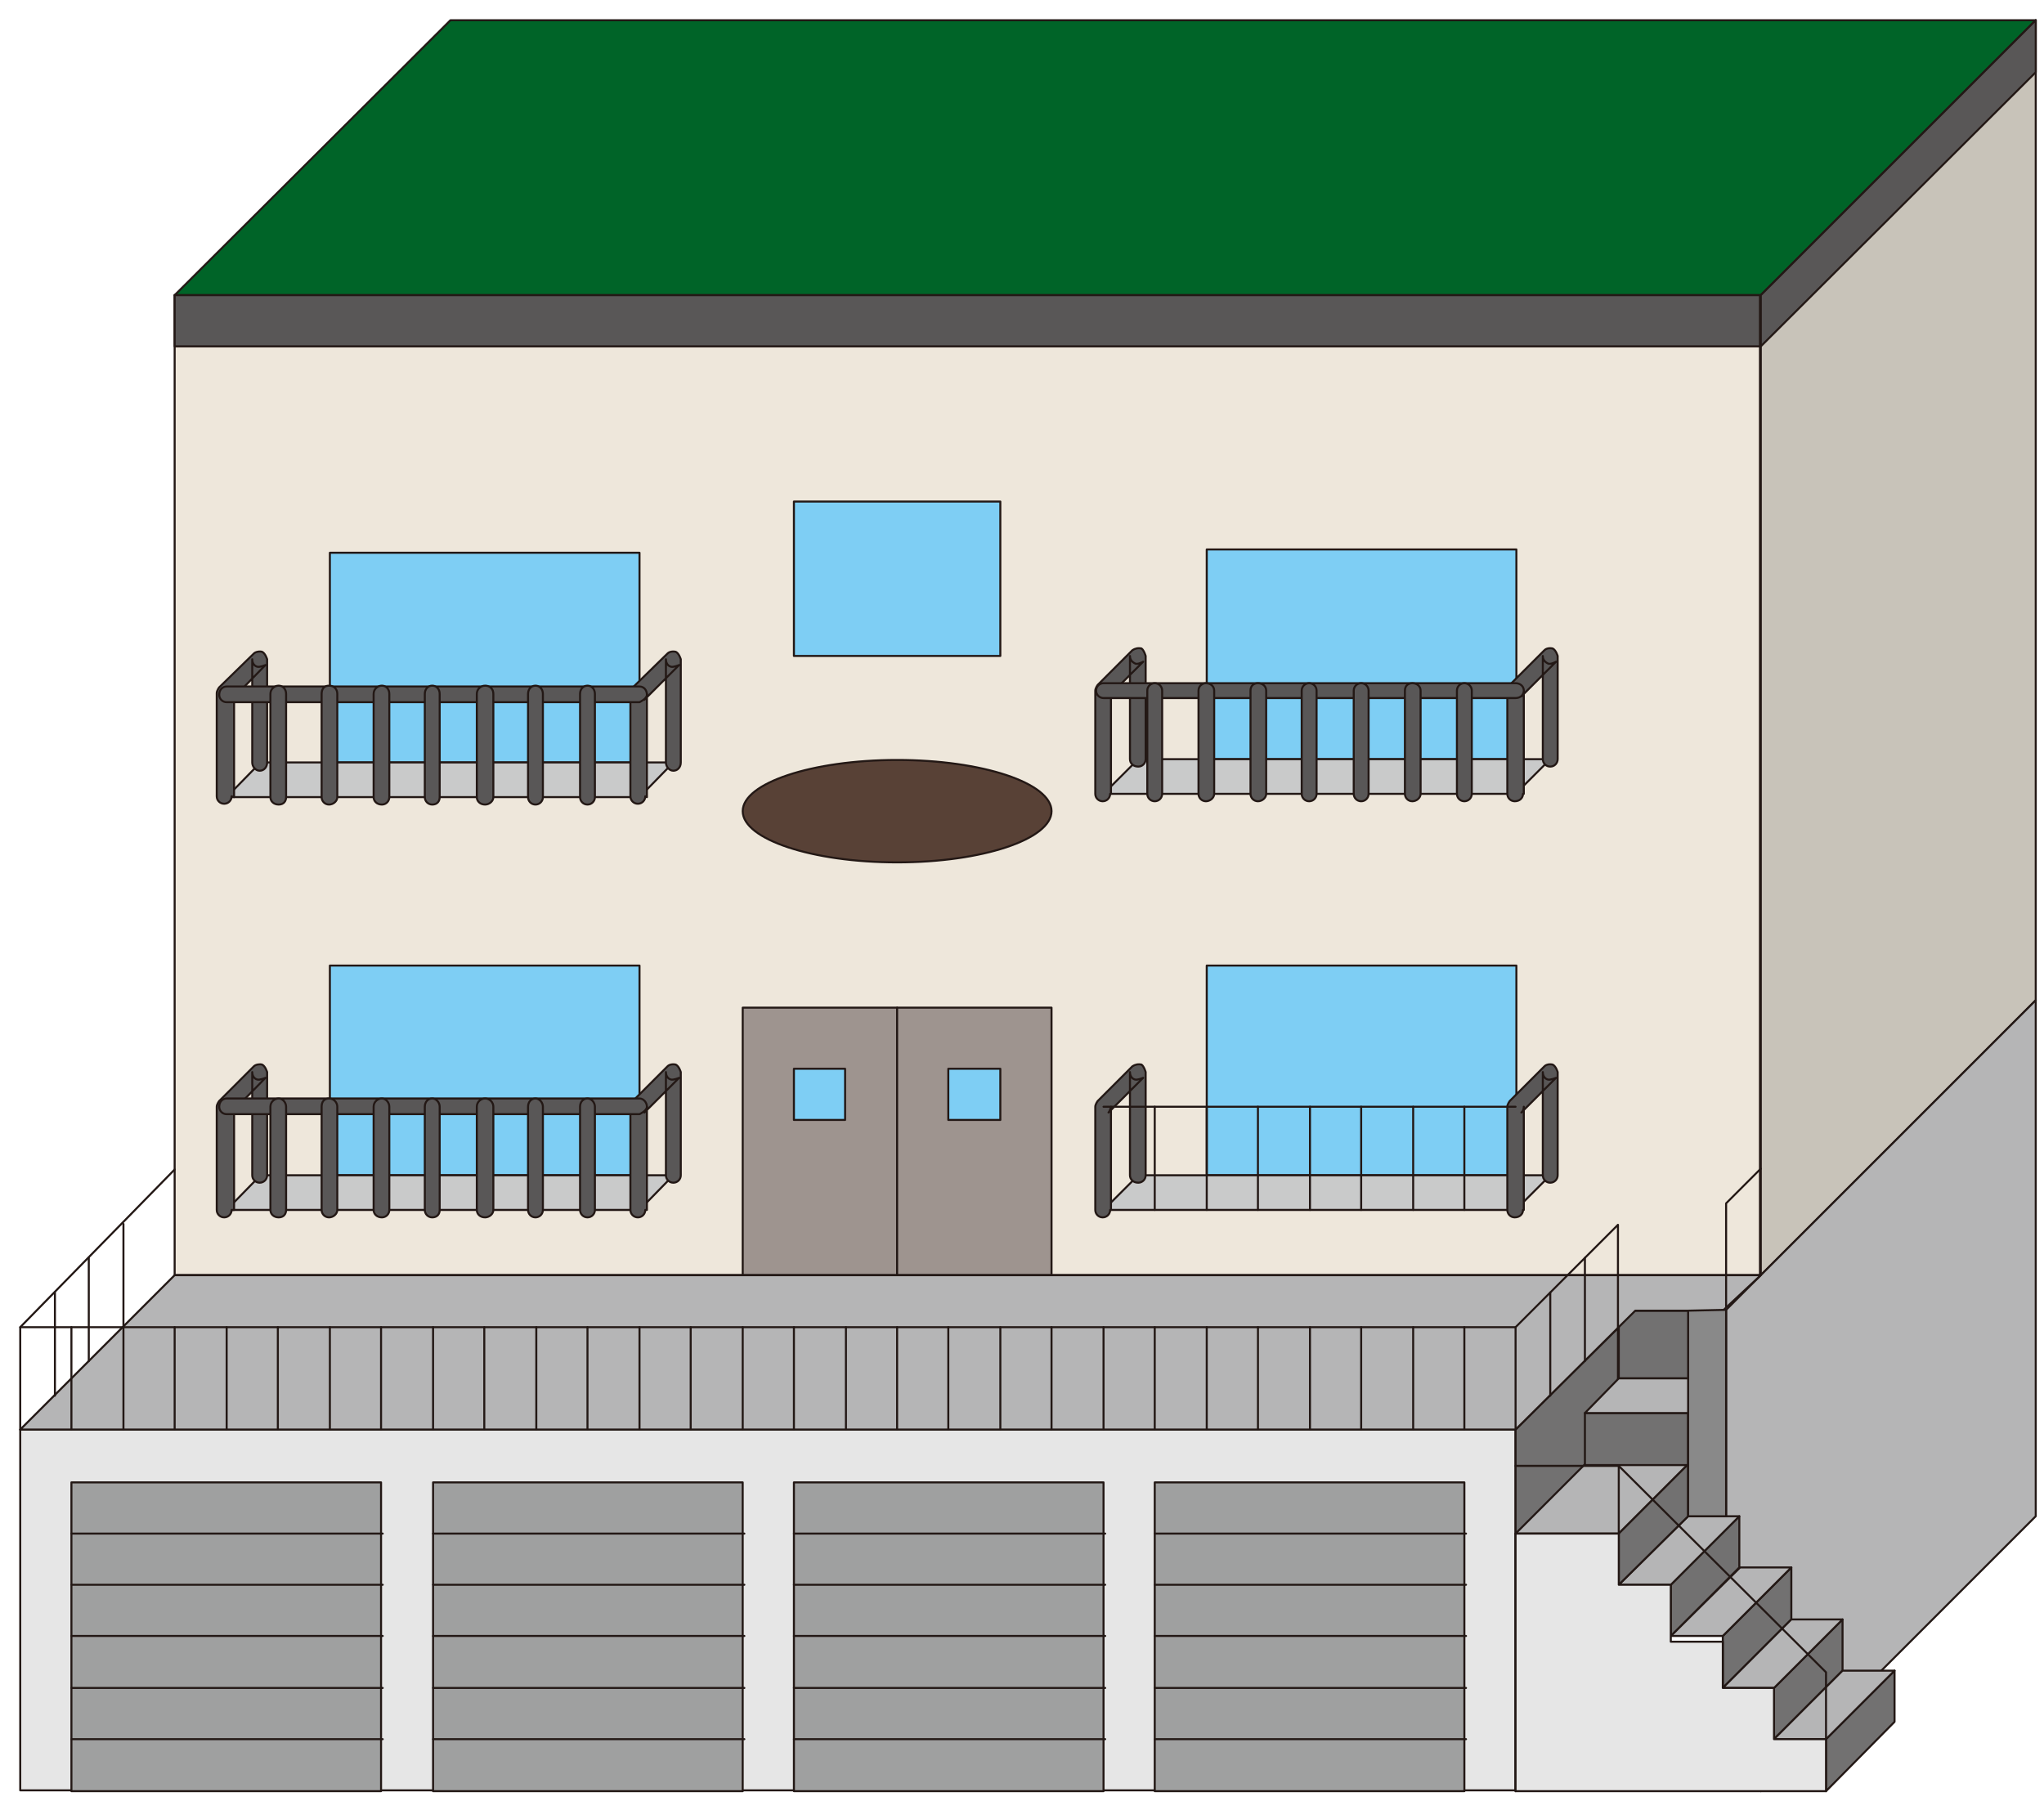 <svg width="101" height="89" viewBox="0 0 101 89" fill="none" xmlns="http://www.w3.org/2000/svg">
<path d="M86.965 14.586H8.63V63.015H86.965V14.586Z" fill="#EEE7DB" stroke="#231815" stroke-width="0.1" stroke-linecap="round" stroke-linejoin="round"/>
<path d="M87.006 14.586H8.63L22.257 1H100.592L87.006 14.586Z" fill="#006428" stroke="#231815" stroke-width="0.1" stroke-linecap="round" stroke-linejoin="round"/>
<path d="M100.592 49.429L87.006 63.016V14.586L100.592 1V49.429Z" fill="#C8C3B9" stroke="#231815" stroke-width="0.1" stroke-linecap="round" stroke-linejoin="round"/>
<path d="M100.592 74.929L87.006 88.515V79.947L85.292 80.029V64.729L100.592 49.429V74.929Z" fill="#B5B5B6" stroke="#231815" stroke-width="0.1" stroke-linecap="round" stroke-linejoin="round"/>
<path d="M74.888 70.645H1V88.475H74.888V70.645Z" fill="#E6E6E6" stroke="#231815" stroke-width="0.1" stroke-linecap="round" stroke-linejoin="round"/>
<path d="M79.948 83.456L74.889 88.515V70.645L79.948 65.627V83.456Z" fill="#727171" stroke="#231815" stroke-width="0.1" stroke-linecap="round" stroke-linejoin="round"/>
<path d="M44.33 49.796H36.7V63.016H44.33V49.796Z" fill="#9E948F" stroke="#231815" stroke-width="0.1" stroke-linecap="round" stroke-linejoin="round"/>
<path d="M49.429 24.786H39.23V32.416H49.429V24.786Z" fill="#7ECEF4" stroke="#231815" stroke-width="0.1" stroke-linecap="round" stroke-linejoin="round"/>
<path d="M41.759 52.816H39.23V55.345H41.759V52.816Z" fill="#7ECEF4" stroke="#231815" stroke-width="0.1" stroke-linecap="round" stroke-linejoin="round"/>
<path d="M51.959 49.796H44.329V63.016H51.959V49.796Z" fill="#9E948F" stroke="#231815" stroke-width="0.1" stroke-linecap="round" stroke-linejoin="round"/>
<path d="M49.429 52.816H46.858V55.345H49.429V52.816Z" fill="#7ECEF4" stroke="#231815" stroke-width="0.1" stroke-linecap="round" stroke-linejoin="round"/>
<path d="M72.359 73.256H57.059V88.515H72.359V73.256Z" fill="#9FA0A0" stroke="#231815" stroke-width="0.1" stroke-linecap="round" stroke-linejoin="round"/>
<path d="M57.059 75.786H72.44" stroke="#231815" stroke-width="0.1" stroke-linecap="round" stroke-linejoin="round"/>
<path d="M57.059 78.315H72.44" stroke="#231815" stroke-width="0.1" stroke-linecap="round" stroke-linejoin="round"/>
<path d="M57.059 80.845H72.44" stroke="#231815" stroke-width="0.1" stroke-linecap="round" stroke-linejoin="round"/>
<path d="M57.059 83.415H72.44" stroke="#231815" stroke-width="0.1" stroke-linecap="round" stroke-linejoin="round"/>
<path d="M57.059 85.945H72.44" stroke="#231815" stroke-width="0.1" stroke-linecap="round" stroke-linejoin="round"/>
<path d="M54.529 73.256H39.23V88.515H54.529V73.256Z" fill="#9FA0A0" stroke="#231815" stroke-width="0.1" stroke-linecap="round" stroke-linejoin="round"/>
<path d="M39.23 75.786H54.611" stroke="#231815" stroke-width="0.1" stroke-linecap="round" stroke-linejoin="round"/>
<path d="M39.23 78.315H54.611" stroke="#231815" stroke-width="0.1" stroke-linecap="round" stroke-linejoin="round"/>
<path d="M39.23 80.845H54.611" stroke="#231815" stroke-width="0.1" stroke-linecap="round" stroke-linejoin="round"/>
<path d="M39.23 83.415H54.611" stroke="#231815" stroke-width="0.1" stroke-linecap="round" stroke-linejoin="round"/>
<path d="M39.23 85.945H54.611" stroke="#231815" stroke-width="0.1" stroke-linecap="round" stroke-linejoin="round"/>
<path d="M36.699 73.256H21.399V88.515H36.699V73.256Z" fill="#9FA0A0" stroke="#231815" stroke-width="0.1" stroke-linecap="round" stroke-linejoin="round"/>
<path d="M21.399 75.786H36.781" stroke="#231815" stroke-width="0.1" stroke-linecap="round" stroke-linejoin="round"/>
<path d="M21.399 78.315H36.781" stroke="#231815" stroke-width="0.1" stroke-linecap="round" stroke-linejoin="round"/>
<path d="M21.399 80.845H36.781" stroke="#231815" stroke-width="0.1" stroke-linecap="round" stroke-linejoin="round"/>
<path d="M21.399 83.415H36.781" stroke="#231815" stroke-width="0.1" stroke-linecap="round" stroke-linejoin="round"/>
<path d="M21.399 85.945H36.781" stroke="#231815" stroke-width="0.1" stroke-linecap="round" stroke-linejoin="round"/>
<path d="M18.829 73.256H3.529V88.515H18.829V73.256Z" fill="#9FA0A0" stroke="#231815" stroke-width="0.1" stroke-linecap="round" stroke-linejoin="round"/>
<path d="M3.529 75.786H18.911" stroke="#231815" stroke-width="0.1" stroke-linecap="round" stroke-linejoin="round"/>
<path d="M3.529 78.315H18.911" stroke="#231815" stroke-width="0.1" stroke-linecap="round" stroke-linejoin="round"/>
<path d="M3.529 80.845H18.911" stroke="#231815" stroke-width="0.1" stroke-linecap="round" stroke-linejoin="round"/>
<path d="M3.529 83.415H18.911" stroke="#231815" stroke-width="0.1" stroke-linecap="round" stroke-linejoin="round"/>
<path d="M3.529 85.945H18.911" stroke="#231815" stroke-width="0.1" stroke-linecap="round" stroke-linejoin="round"/>
<path d="M86.965 14.586H8.63V17.116H86.965V14.586Z" fill="#595757" stroke="#231815" stroke-width="0.1" stroke-linecap="round" stroke-linejoin="round"/>
<path d="M100.592 3.57L87.006 17.116V14.586L100.592 1V3.57Z" fill="#595757" stroke="#231815" stroke-width="0.1" stroke-linecap="round" stroke-linejoin="round"/>
<path d="M79.989 75.786H74.889L78.316 72.359H83.416L79.989 75.786Z" fill="#B5B5B6" stroke="#231815" stroke-width="0.1" stroke-linecap="round" stroke-linejoin="round"/>
<path d="M85.129 83.415V80.845L88.515 77.459V80.029L85.129 83.415Z" fill="#727171" stroke="#231815" stroke-width="0.1" stroke-linecap="round" stroke-linejoin="round"/>
<path d="M85.129 80.845H82.559L85.986 77.459H88.515L85.129 80.845Z" fill="#B5B5B6" stroke="#231815" stroke-width="0.1" stroke-linecap="round" stroke-linejoin="round"/>
<path d="M87.658 85.945V83.415L91.045 80.029V82.559L87.658 85.945Z" fill="#727171" stroke="#231815" stroke-width="0.1" stroke-linecap="round" stroke-linejoin="round"/>
<path d="M87.659 83.415H85.129L88.515 80.029H91.045L87.659 83.415Z" fill="#B5B5B6" stroke="#231815" stroke-width="0.1" stroke-linecap="round" stroke-linejoin="round"/>
<path d="M90.228 88.515V85.945L93.615 82.559V85.088L90.228 88.515Z" fill="#727171" stroke="#231815" stroke-width="0.1" stroke-linecap="round" stroke-linejoin="round"/>
<path d="M90.229 85.945H87.658L91.045 82.559H93.615L90.229 85.945Z" fill="#B5B5B6" stroke="#231815" stroke-width="0.1" stroke-linecap="round" stroke-linejoin="round"/>
<path d="M82.559 80.845V78.316L85.945 74.929V77.459L82.559 80.845Z" fill="#727171" stroke="#231815" stroke-width="0.1" stroke-linecap="round" stroke-linejoin="round"/>
<path d="M82.559 78.316H79.988L83.415 74.929H85.945L82.559 78.316Z" fill="#B5B5B6" stroke="#231815" stroke-width="0.1" stroke-linecap="round" stroke-linejoin="round"/>
<path d="M79.988 78.315V75.786L83.415 72.359V74.929L79.988 78.315Z" fill="#727171" stroke="#231815" stroke-width="0.1" stroke-linecap="round" stroke-linejoin="round"/>
<path d="M85.088 64.77H79.988V68.116H85.088V64.77Z" fill="#727171" stroke="#231815" stroke-width="0.1" stroke-linecap="round" stroke-linejoin="round"/>
<path d="M85.129 64.77H80.804L74.888 70.645H1L8.63 63.016H87.006L85.129 64.77Z" fill="#B5B5B6" stroke="#231815" stroke-width="0.1" stroke-linecap="round" stroke-linejoin="round"/>
<path d="M83.415 69.829H78.315V72.4H83.415V69.829Z" fill="#727171" stroke="#231815" stroke-width="0.1" stroke-linecap="round" stroke-linejoin="round"/>
<path d="M83.415 69.829H78.315L79.988 68.115H85.129L83.415 69.829Z" fill="#B5B5B6" stroke="#231815" stroke-width="0.1" stroke-linecap="round" stroke-linejoin="round"/>
<path d="M74.889 75.786H79.989V78.316H82.559V81.131H85.129V83.415H87.659V85.945H90.229V88.515H74.889V75.786Z" fill="#E6E6E6" stroke="#231815" stroke-width="0.1" stroke-linecap="round" stroke-linejoin="round"/>
<path d="M85.292 64.729V74.929H83.415V64.77L85.292 64.729Z" fill="#898989" stroke="#231815" stroke-width="0.1" stroke-linecap="round" stroke-linejoin="round"/>
<path d="M74.929 27.153H59.629V37.516H74.929V27.153Z" fill="#7ECEF4" stroke="#231815" stroke-width="0.1" stroke-linecap="round" stroke-linejoin="round"/>
<path d="M54.529 39.229L56.243 37.516H76.602L74.888 39.229H54.529Z" fill="#C9CACA" stroke="#231815" stroke-width="0.1" stroke-linecap="round" stroke-linejoin="round"/>
<path d="M75.296 39.229V34.129C75.296 34.129 75.296 34.333 75.174 34.415L76.888 32.701C76.888 32.701 76.602 32.864 76.48 32.783C76.317 32.701 76.235 32.579 76.235 32.416V37.516C76.235 37.72 76.398 37.883 76.602 37.883C76.806 37.883 76.969 37.72 76.969 37.516V32.416C76.969 32.416 76.888 32.13 76.725 32.048C76.561 32.008 76.398 32.048 76.317 32.13L74.603 33.844C74.603 33.844 74.481 34.007 74.481 34.129V39.229C74.481 39.433 74.644 39.596 74.848 39.596C75.093 39.596 75.256 39.433 75.256 39.229H75.296Z" fill="#595757" stroke="#231815" stroke-width="0.1" stroke-linecap="round" stroke-linejoin="round"/>
<path d="M54.896 39.229V34.129C54.896 34.129 54.855 34.333 54.774 34.415L56.487 32.701C56.487 32.701 56.202 32.864 56.08 32.783C55.916 32.701 55.835 32.579 55.835 32.416V37.516C55.835 37.72 55.998 37.883 56.243 37.883C56.447 37.883 56.61 37.72 56.61 37.516V32.416C56.61 32.416 56.528 32.13 56.406 32.048C56.243 32.008 56.08 32.048 55.957 32.13L54.243 33.844C54.243 33.844 54.121 34.007 54.121 34.129V39.229C54.121 39.433 54.284 39.596 54.488 39.596C54.692 39.596 54.855 39.433 54.855 39.229H54.896Z" fill="#595757" stroke="#231815" stroke-width="0.1" stroke-linecap="round" stroke-linejoin="round"/>
<path d="M74.888 33.762H54.529C54.325 33.762 54.162 33.925 54.162 34.129C54.162 34.333 54.325 34.496 54.529 34.496H74.888C75.133 34.496 75.296 34.333 75.296 34.129C75.296 33.925 75.133 33.762 74.888 33.762Z" fill="#595757" stroke="#231815" stroke-width="0.1" stroke-linecap="round" stroke-linejoin="round"/>
<path d="M59.221 34.129V39.229C59.221 39.433 59.384 39.596 59.588 39.596C59.792 39.596 59.996 39.433 59.996 39.229V34.129C59.996 33.925 59.833 33.762 59.588 33.762C59.384 33.762 59.221 33.925 59.221 34.129Z" fill="#595757" stroke="#231815" stroke-width="0.1" stroke-linecap="round" stroke-linejoin="round"/>
<path d="M56.691 34.129V39.229C56.691 39.433 56.855 39.596 57.059 39.596C57.263 39.596 57.426 39.433 57.426 39.229V34.129C57.426 33.925 57.263 33.762 57.059 33.762C56.855 33.762 56.691 33.925 56.691 34.129Z" fill="#595757" stroke="#231815" stroke-width="0.1" stroke-linecap="round" stroke-linejoin="round"/>
<path d="M61.791 34.129V39.229C61.791 39.433 61.954 39.596 62.158 39.596C62.362 39.596 62.566 39.433 62.566 39.229V34.129C62.566 33.925 62.403 33.762 62.158 33.762C61.913 33.762 61.791 33.925 61.791 34.129Z" fill="#595757" stroke="#231815" stroke-width="0.1" stroke-linecap="round" stroke-linejoin="round"/>
<path d="M64.321 34.129V39.229C64.321 39.433 64.484 39.596 64.689 39.596C64.892 39.596 65.056 39.433 65.056 39.229V34.129C65.056 33.925 64.892 33.762 64.689 33.762C64.484 33.762 64.321 33.925 64.321 34.129Z" fill="#595757" stroke="#231815" stroke-width="0.1" stroke-linecap="round" stroke-linejoin="round"/>
<path d="M66.892 34.129V39.229C66.892 39.433 67.055 39.596 67.259 39.596C67.463 39.596 67.626 39.433 67.626 39.229V34.129C67.626 33.925 67.463 33.762 67.259 33.762C67.055 33.762 66.892 33.925 66.892 34.129Z" fill="#595757" stroke="#231815" stroke-width="0.1" stroke-linecap="round" stroke-linejoin="round"/>
<path d="M69.421 34.129V39.229C69.421 39.433 69.584 39.596 69.788 39.596C69.992 39.596 70.196 39.433 70.196 39.229V34.129C70.196 33.925 70.033 33.762 69.788 33.762C69.543 33.762 69.421 33.925 69.421 34.129Z" fill="#595757" stroke="#231815" stroke-width="0.1" stroke-linecap="round" stroke-linejoin="round"/>
<path d="M71.991 34.129V39.229C71.991 39.433 72.154 39.596 72.358 39.596C72.562 39.596 72.726 39.433 72.726 39.229V34.129C72.726 33.925 72.562 33.762 72.358 33.762C72.154 33.762 71.991 33.925 71.991 34.129Z" fill="#595757" stroke="#231815" stroke-width="0.1" stroke-linecap="round" stroke-linejoin="round"/>
<path d="M74.929 47.716H59.629V58.079H74.929V47.716Z" fill="#7ECEF4" stroke="#231815" stroke-width="0.1" stroke-linecap="round" stroke-linejoin="round"/>
<path d="M54.529 59.792L56.243 58.079H76.602L74.888 59.792H54.529Z" fill="#C9CACA" stroke="#231815" stroke-width="0.1" stroke-linecap="round" stroke-linejoin="round"/>
<path d="M75.296 59.792V54.692C75.296 54.692 75.296 54.896 75.174 54.978L76.888 53.264C76.888 53.264 76.602 53.387 76.48 53.346C76.317 53.305 76.235 53.142 76.235 52.979V58.079C76.235 58.283 76.398 58.446 76.602 58.446C76.806 58.446 76.969 58.283 76.969 58.079V52.979C76.969 52.979 76.888 52.693 76.725 52.611C76.561 52.571 76.398 52.611 76.317 52.693L74.603 54.407C74.603 54.407 74.481 54.57 74.481 54.692V59.792C74.481 59.996 74.644 60.159 74.848 60.159C75.093 60.159 75.256 59.996 75.256 59.792H75.296Z" fill="#595757" stroke="#231815" stroke-width="0.1" stroke-linecap="round" stroke-linejoin="round"/>
<path d="M54.896 59.792V54.692C54.896 54.692 54.855 54.896 54.774 54.978L56.487 53.264C56.487 53.264 56.202 53.387 56.08 53.346C55.916 53.305 55.835 53.142 55.835 52.979V58.079C55.835 58.283 55.998 58.446 56.243 58.446C56.447 58.446 56.61 58.283 56.61 58.079V52.979C56.61 52.979 56.528 52.693 56.406 52.611C56.243 52.571 56.08 52.611 55.957 52.693L54.243 54.407C54.243 54.407 54.121 54.57 54.121 54.692V59.792C54.121 59.996 54.284 60.159 54.488 60.159C54.692 60.159 54.855 59.996 54.855 59.792H54.896Z" fill="#595757" stroke="#231815" stroke-width="0.1" stroke-linecap="round" stroke-linejoin="round"/>
<path d="M74.888 54.692H54.529" stroke="#231815" stroke-width="0.1" stroke-linecap="round" stroke-linejoin="round"/>
<path d="M59.629 54.692V59.792" stroke="#231815" stroke-width="0.1" stroke-linecap="round" stroke-linejoin="round"/>
<path d="M57.059 54.692V59.792" stroke="#231815" stroke-width="0.1" stroke-linecap="round" stroke-linejoin="round"/>
<path d="M62.158 54.692V59.792" stroke="#231815" stroke-width="0.1" stroke-linecap="round" stroke-linejoin="round"/>
<path d="M64.73 54.692V59.792" stroke="#231815" stroke-width="0.1" stroke-linecap="round" stroke-linejoin="round"/>
<path d="M67.259 54.692V59.792" stroke="#231815" stroke-width="0.1" stroke-linecap="round" stroke-linejoin="round"/>
<path d="M69.829 54.692V59.792" stroke="#231815" stroke-width="0.1" stroke-linecap="round" stroke-linejoin="round"/>
<path d="M72.358 54.692V59.792" stroke="#231815" stroke-width="0.1" stroke-linecap="round" stroke-linejoin="round"/>
<path d="M31.6 47.716H16.3V58.079H31.6V47.716Z" fill="#7ECEF4" stroke="#231815" stroke-width="0.1" stroke-linecap="round" stroke-linejoin="round"/>
<path d="M11.199 59.792L12.872 58.079H33.272L31.599 59.792H11.199Z" fill="#C9CACA" stroke="#231815" stroke-width="0.1" stroke-linecap="round" stroke-linejoin="round"/>
<path d="M31.966 59.792V54.692C31.966 54.692 31.926 54.896 31.844 54.978L33.558 53.264C33.558 53.264 33.272 53.387 33.15 53.346C32.986 53.305 32.905 53.142 32.905 52.979V58.079C32.905 58.283 33.068 58.446 33.272 58.446C33.476 58.446 33.639 58.283 33.639 58.079V52.979C33.639 52.979 33.558 52.693 33.394 52.611C33.231 52.571 33.068 52.611 32.986 52.693L31.273 54.407C31.273 54.407 31.15 54.57 31.15 54.692V59.792C31.15 59.996 31.314 60.159 31.518 60.159C31.722 60.159 31.885 59.996 31.885 59.792H31.966Z" fill="#595757" stroke="#231815" stroke-width="0.1" stroke-linecap="round" stroke-linejoin="round"/>
<path d="M11.567 59.792V54.692C11.567 54.692 11.526 54.896 11.444 54.978L13.117 53.264C13.117 53.264 12.832 53.387 12.709 53.346C12.546 53.305 12.464 53.142 12.464 52.979V58.079C12.464 58.283 12.627 58.446 12.832 58.446C13.036 58.446 13.199 58.283 13.199 58.079V52.979C13.199 52.979 13.117 52.693 12.954 52.611C12.832 52.571 12.627 52.611 12.546 52.693L10.832 54.407C10.832 54.407 10.71 54.57 10.71 54.692V59.792C10.71 59.996 10.873 60.159 11.077 60.159C11.281 60.159 11.444 59.996 11.444 59.792H11.567Z" fill="#595757" stroke="#231815" stroke-width="0.1" stroke-linecap="round" stroke-linejoin="round"/>
<path d="M31.599 54.284H11.199C10.995 54.284 10.832 54.447 10.832 54.692C10.832 54.896 10.995 55.059 11.199 55.059H31.599C31.599 55.059 31.966 54.896 31.966 54.692C31.966 54.488 31.803 54.284 31.599 54.284Z" fill="#595757" stroke="#231815" stroke-width="0.1" stroke-linecap="round" stroke-linejoin="round"/>
<path d="M15.892 54.692V59.792C15.892 59.996 16.055 60.159 16.259 60.159C16.463 60.159 16.667 59.996 16.667 59.792V54.692C16.667 54.488 16.504 54.284 16.259 54.284C16.014 54.284 15.892 54.447 15.892 54.692Z" fill="#595757" stroke="#231815" stroke-width="0.1" stroke-linecap="round" stroke-linejoin="round"/>
<path d="M13.362 54.692V59.792C13.362 59.996 13.525 60.159 13.77 60.159C14.015 60.159 14.137 59.996 14.137 59.792V54.692C14.137 54.488 13.974 54.284 13.77 54.284C13.566 54.284 13.362 54.447 13.362 54.692Z" fill="#595757" stroke="#231815" stroke-width="0.1" stroke-linecap="round" stroke-linejoin="round"/>
<path d="M18.462 54.692V59.792C18.462 59.996 18.625 60.159 18.87 60.159C19.074 60.159 19.237 59.996 19.237 59.792V54.692C19.237 54.488 19.074 54.284 18.87 54.284C18.666 54.284 18.462 54.447 18.462 54.692Z" fill="#595757" stroke="#231815" stroke-width="0.1" stroke-linecap="round" stroke-linejoin="round"/>
<path d="M20.991 54.692V59.792C20.991 59.996 21.154 60.159 21.358 60.159C21.603 60.159 21.726 59.996 21.726 59.792V54.692C21.726 54.488 21.562 54.284 21.358 54.284C21.154 54.284 20.991 54.447 20.991 54.692Z" fill="#595757" stroke="#231815" stroke-width="0.1" stroke-linecap="round" stroke-linejoin="round"/>
<path d="M23.561 54.692V59.792C23.561 59.996 23.725 60.159 23.97 60.159C24.174 60.159 24.378 59.996 24.378 59.792V54.692C24.378 54.488 24.214 54.284 23.97 54.284C23.765 54.284 23.561 54.447 23.561 54.692Z" fill="#595757" stroke="#231815" stroke-width="0.1" stroke-linecap="round" stroke-linejoin="round"/>
<path d="M26.092 54.692V59.792C26.092 59.996 26.255 60.159 26.459 60.159C26.663 60.159 26.826 59.996 26.826 59.792V54.692C26.826 54.488 26.663 54.284 26.459 54.284C26.255 54.284 26.092 54.447 26.092 54.692Z" fill="#595757" stroke="#231815" stroke-width="0.1" stroke-linecap="round" stroke-linejoin="round"/>
<path d="M28.662 54.692V59.792C28.662 59.996 28.825 60.159 29.029 60.159C29.233 60.159 29.396 59.996 29.396 59.792V54.692C29.396 54.488 29.233 54.284 29.029 54.284C28.825 54.284 28.662 54.447 28.662 54.692Z" fill="#595757" stroke="#231815" stroke-width="0.1" stroke-linecap="round" stroke-linejoin="round"/>
<path d="M31.6 27.316H16.3V37.679H31.6V27.316Z" fill="#7ECEF4" stroke="#231815" stroke-width="0.1" stroke-linecap="round" stroke-linejoin="round"/>
<path d="M11.199 39.392L12.872 37.679H33.272L31.599 39.392H11.199Z" fill="#C9CACA" stroke="#231815" stroke-width="0.1" stroke-linecap="round" stroke-linejoin="round"/>
<path d="M31.966 39.392V34.292C31.966 34.292 31.926 34.496 31.844 34.578L33.558 32.864C33.558 32.864 33.272 32.987 33.15 32.946C32.986 32.905 32.905 32.742 32.905 32.579V37.679C32.905 37.883 33.068 38.087 33.272 38.087C33.476 38.087 33.639 37.923 33.639 37.679V32.579C33.639 32.579 33.558 32.293 33.394 32.212C33.231 32.171 33.068 32.212 32.986 32.293L31.273 33.966C31.273 33.966 31.15 34.129 31.15 34.252V39.352C31.15 39.556 31.314 39.719 31.518 39.719C31.722 39.719 31.885 39.556 31.885 39.352L31.966 39.392Z" fill="#595757" stroke="#231815" stroke-width="0.1" stroke-linecap="round" stroke-linejoin="round"/>
<path d="M11.567 39.392V34.292C11.567 34.292 11.526 34.496 11.444 34.578L13.117 32.864C13.117 32.864 12.832 32.987 12.709 32.946C12.546 32.905 12.464 32.742 12.464 32.579V37.679C12.464 37.883 12.627 38.087 12.832 38.087C13.036 38.087 13.199 37.923 13.199 37.679V32.579C13.199 32.579 13.117 32.293 12.954 32.212C12.832 32.171 12.627 32.212 12.546 32.293L10.832 33.966C10.832 33.966 10.71 34.129 10.71 34.252V39.352C10.71 39.556 10.873 39.719 11.077 39.719C11.281 39.719 11.444 39.556 11.444 39.352L11.567 39.392Z" fill="#595757" stroke="#231815" stroke-width="0.1" stroke-linecap="round" stroke-linejoin="round"/>
<path d="M31.599 33.925H11.199C10.995 33.925 10.832 34.088 10.832 34.333C10.832 34.537 10.995 34.7 11.199 34.7H31.599C31.599 34.7 31.966 34.537 31.966 34.333C31.966 34.088 31.803 33.925 31.599 33.925Z" fill="#595757" stroke="#231815" stroke-width="0.1" stroke-linecap="round" stroke-linejoin="round"/>
<path d="M15.892 34.292V39.392C15.892 39.596 16.055 39.759 16.259 39.759C16.463 39.759 16.667 39.596 16.667 39.392V34.292C16.667 34.047 16.504 33.884 16.259 33.884C16.014 33.884 15.892 34.047 15.892 34.292Z" fill="#595757" stroke="#231815" stroke-width="0.1" stroke-linecap="round" stroke-linejoin="round"/>
<path d="M13.362 34.292V39.392C13.362 39.596 13.525 39.759 13.77 39.759C14.015 39.759 14.137 39.596 14.137 39.392V34.292C14.137 34.047 13.974 33.884 13.77 33.884C13.566 33.884 13.362 34.047 13.362 34.292Z" fill="#595757" stroke="#231815" stroke-width="0.1" stroke-linecap="round" stroke-linejoin="round"/>
<path d="M18.462 34.292V39.392C18.462 39.596 18.625 39.759 18.87 39.759C19.074 39.759 19.237 39.596 19.237 39.392V34.292C19.237 34.047 19.074 33.884 18.87 33.884C18.666 33.884 18.462 34.047 18.462 34.292Z" fill="#595757" stroke="#231815" stroke-width="0.1" stroke-linecap="round" stroke-linejoin="round"/>
<path d="M20.991 34.292V39.392C20.991 39.596 21.154 39.759 21.358 39.759C21.603 39.759 21.726 39.596 21.726 39.392V34.292C21.726 34.047 21.562 33.884 21.358 33.884C21.154 33.884 20.991 34.047 20.991 34.292Z" fill="#595757" stroke="#231815" stroke-width="0.1" stroke-linecap="round" stroke-linejoin="round"/>
<path d="M23.561 34.292V39.392C23.561 39.596 23.725 39.759 23.97 39.759C24.174 39.759 24.378 39.596 24.378 39.392V34.292C24.378 34.047 24.214 33.884 23.97 33.884C23.765 33.884 23.561 34.047 23.561 34.292Z" fill="#595757" stroke="#231815" stroke-width="0.1" stroke-linecap="round" stroke-linejoin="round"/>
<path d="M26.092 34.292V39.392C26.092 39.596 26.255 39.759 26.459 39.759C26.663 39.759 26.826 39.596 26.826 39.392V34.292C26.826 34.047 26.663 33.884 26.459 33.884C26.255 33.884 26.092 34.047 26.092 34.292Z" fill="#595757" stroke="#231815" stroke-width="0.1" stroke-linecap="round" stroke-linejoin="round"/>
<path d="M28.662 34.292V39.392C28.662 39.596 28.825 39.759 29.029 39.759C29.233 39.759 29.396 39.596 29.396 39.392V34.292C29.396 34.047 29.233 33.884 29.029 33.884C28.825 33.884 28.662 34.047 28.662 34.292Z" fill="#595757" stroke="#231815" stroke-width="0.1" stroke-linecap="round" stroke-linejoin="round"/>
<path d="M85.292 64.566V59.466L87.006 57.752" stroke="#231815" stroke-width="0.1" stroke-linecap="round" stroke-linejoin="round"/>
<path d="M74.888 65.586H1" stroke="#231815" stroke-width="0.1" stroke-linecap="round" stroke-linejoin="round"/>
<path d="M6.1 65.586V70.645" stroke="#231815" stroke-width="0.1" stroke-linecap="round" stroke-linejoin="round"/>
<path d="M3.529 65.586V70.645" stroke="#231815" stroke-width="0.1" stroke-linecap="round" stroke-linejoin="round"/>
<path d="M8.63 65.586V70.645" stroke="#231815" stroke-width="0.1" stroke-linecap="round" stroke-linejoin="round"/>
<path d="M11.2 65.586V70.645" stroke="#231815" stroke-width="0.1" stroke-linecap="round" stroke-linejoin="round"/>
<path d="M13.729 65.586V70.645" stroke="#231815" stroke-width="0.1" stroke-linecap="round" stroke-linejoin="round"/>
<path d="M16.3 65.586V70.645" stroke="#231815" stroke-width="0.1" stroke-linecap="round" stroke-linejoin="round"/>
<path d="M18.829 65.586V70.645" stroke="#231815" stroke-width="0.1" stroke-linecap="round" stroke-linejoin="round"/>
<path d="M21.399 65.586V70.645" stroke="#231815" stroke-width="0.1" stroke-linecap="round" stroke-linejoin="round"/>
<path d="M23.93 65.586V70.645" stroke="#231815" stroke-width="0.1" stroke-linecap="round" stroke-linejoin="round"/>
<path d="M26.5 65.586V70.645" stroke="#231815" stroke-width="0.1" stroke-linecap="round" stroke-linejoin="round"/>
<path d="M29.029 65.586V70.645" stroke="#231815" stroke-width="0.1" stroke-linecap="round" stroke-linejoin="round"/>
<path d="M31.6 65.586V70.645" stroke="#231815" stroke-width="0.1" stroke-linecap="round" stroke-linejoin="round"/>
<path d="M34.129 65.586V70.645" stroke="#231815" stroke-width="0.1" stroke-linecap="round" stroke-linejoin="round"/>
<path d="M36.7 65.586V70.645" stroke="#231815" stroke-width="0.1" stroke-linecap="round" stroke-linejoin="round"/>
<path d="M39.23 65.586V70.645" stroke="#231815" stroke-width="0.1" stroke-linecap="round" stroke-linejoin="round"/>
<path d="M41.8 65.586V70.645" stroke="#231815" stroke-width="0.1" stroke-linecap="round" stroke-linejoin="round"/>
<path d="M44.329 65.586V70.645" stroke="#231815" stroke-width="0.1" stroke-linecap="round" stroke-linejoin="round"/>
<path d="M46.858 65.586V70.645" stroke="#231815" stroke-width="0.1" stroke-linecap="round" stroke-linejoin="round"/>
<path d="M49.43 65.586V70.645" stroke="#231815" stroke-width="0.1" stroke-linecap="round" stroke-linejoin="round"/>
<path d="M51.959 65.586V70.645" stroke="#231815" stroke-width="0.1" stroke-linecap="round" stroke-linejoin="round"/>
<path d="M54.529 65.586V70.645" stroke="#231815" stroke-width="0.1" stroke-linecap="round" stroke-linejoin="round"/>
<path d="M57.059 65.586V70.645" stroke="#231815" stroke-width="0.1" stroke-linecap="round" stroke-linejoin="round"/>
<path d="M59.629 65.586V70.645" stroke="#231815" stroke-width="0.1" stroke-linecap="round" stroke-linejoin="round"/>
<path d="M62.159 65.586V70.645" stroke="#231815" stroke-width="0.1" stroke-linecap="round" stroke-linejoin="round"/>
<path d="M64.73 65.586V70.645" stroke="#231815" stroke-width="0.1" stroke-linecap="round" stroke-linejoin="round"/>
<path d="M67.259 65.586V70.645" stroke="#231815" stroke-width="0.1" stroke-linecap="round" stroke-linejoin="round"/>
<path d="M69.829 65.586V70.645" stroke="#231815" stroke-width="0.1" stroke-linecap="round" stroke-linejoin="round"/>
<path d="M72.358 65.586V70.645" stroke="#231815" stroke-width="0.1" stroke-linecap="round" stroke-linejoin="round"/>
<path d="M74.889 70.645V65.586L79.948 60.527V65.627" stroke="#231815" stroke-width="0.1" stroke-linecap="round" stroke-linejoin="round"/>
<path d="M78.315 62.159V67.259" stroke="#231815" stroke-width="0.1" stroke-linecap="round" stroke-linejoin="round"/>
<path d="M76.603 68.972V63.872" stroke="#231815" stroke-width="0.1" stroke-linecap="round" stroke-linejoin="round"/>
<path d="M1 70.645V65.586L8.63 57.793" stroke="#231815" stroke-width="0.1" stroke-linecap="round" stroke-linejoin="round"/>
<path d="M6.1 60.486V65.586" stroke="#231815" stroke-width="0.1" stroke-linecap="round" stroke-linejoin="round"/>
<path d="M4.387 62.159V67.259" stroke="#231815" stroke-width="0.1" stroke-linecap="round" stroke-linejoin="round"/>
<path d="M2.714 63.872V68.972" stroke="#231815" stroke-width="0.1" stroke-linecap="round" stroke-linejoin="round"/>
<path d="M90.229 85.945V82.64L79.988 72.44V75.786" stroke="#231815" stroke-width="0.1" stroke-linecap="round" stroke-linejoin="round"/>
<path d="M79.989 72.44H74.889" stroke="#231815" stroke-width="0.1" stroke-linecap="round" stroke-linejoin="round"/>
<path d="M51.959 40.086C51.959 41.473 48.532 42.616 44.33 42.616C40.127 42.616 36.7 41.473 36.7 40.086C36.7 38.699 40.127 37.556 44.33 37.556C48.532 37.556 51.959 38.699 51.959 40.086Z" fill="#584136" stroke="#231815" stroke-width="0.1" stroke-linecap="round" stroke-linejoin="round"/>
</svg>
